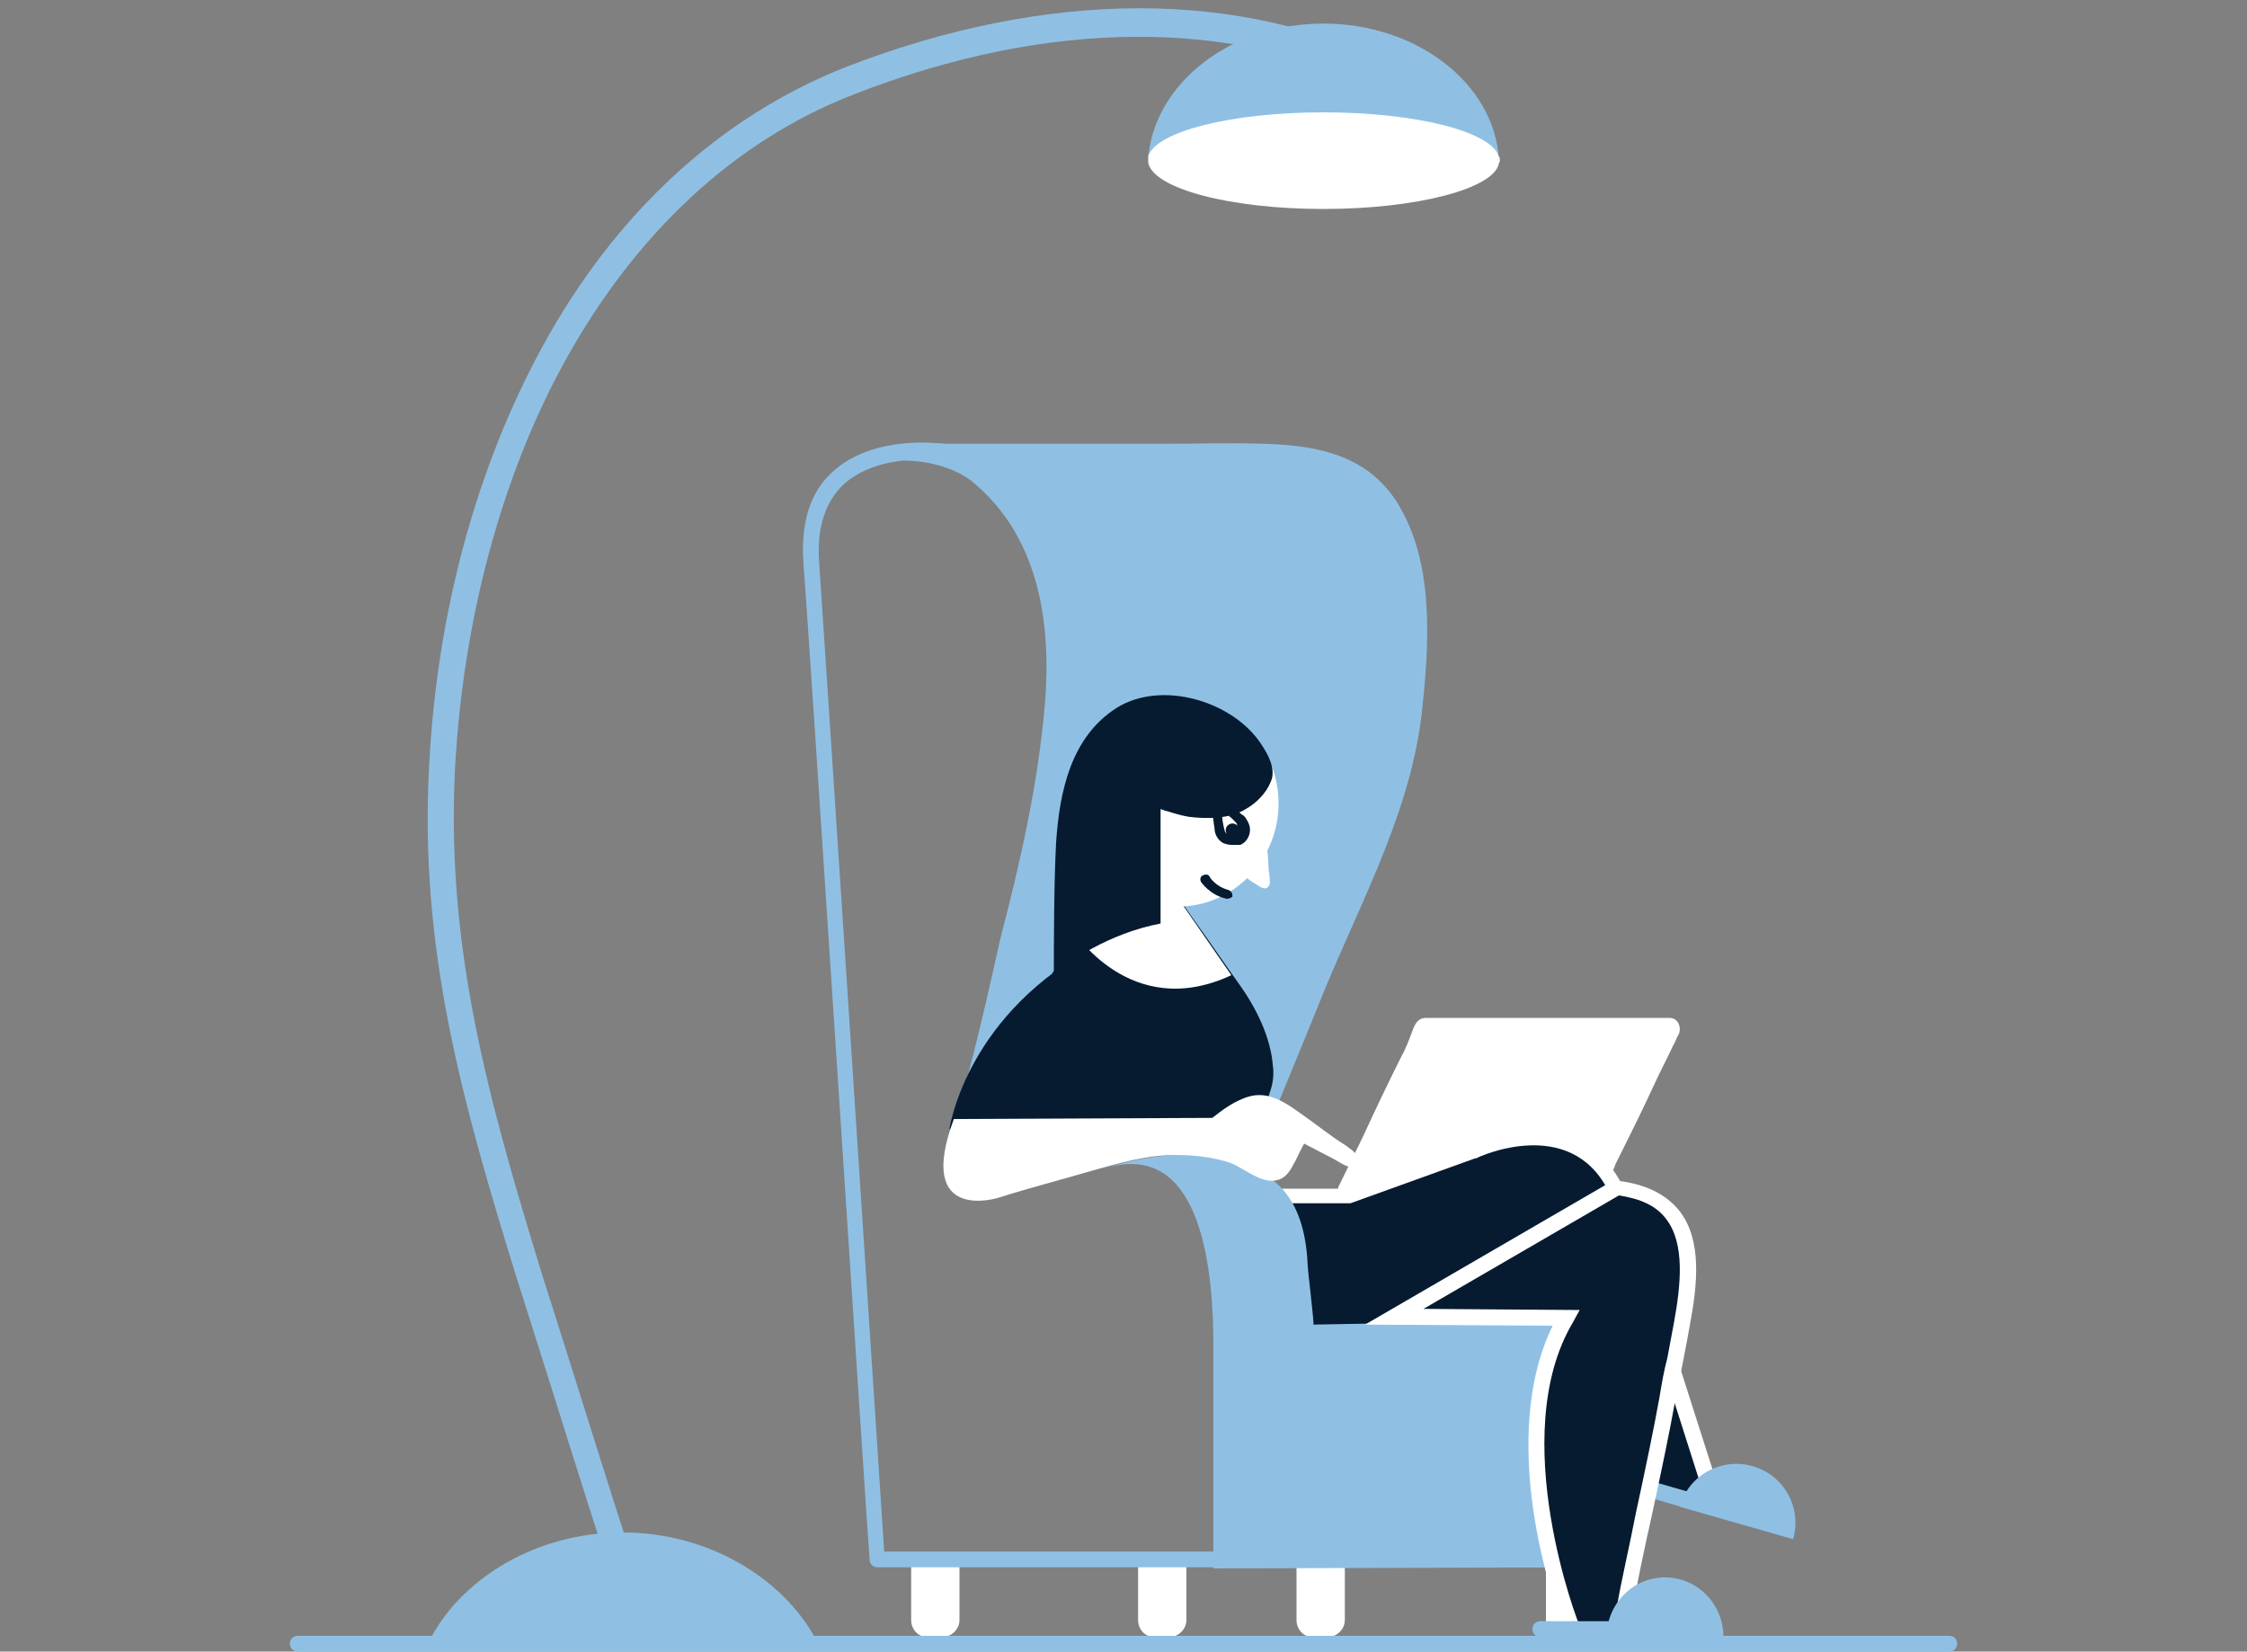 <svg xmlns="http://www.w3.org/2000/svg" width="200" height="147" viewBox="0 0 200 147"><rect x="0" y="0" width="200" height="147" fill="#808080" stroke="none"/><path fill="#FFF" d="M143 105.3c0 .5-.5.9-1 .9h-21.7c-.6 0-1.2 0-1.2-.5.7-1.4 1.5-3.1 2.2-4.5 1.1-2.4 2.2-4.7 3.4-7.1.4-.7.7-1.5 1-2.3.2-.6.5-1.2 1.2-1.2h21.7c.8 0 1.1.9.8 1.5-.2.3-.3.7-.5 1-.5 1.1-1.1 2.2-1.6 3.3-1.1 2.4-2.3 4.8-3.5 7.2-.2.6-.5 1.1-.8 1.7z"/><path fill="#061B30" d="M152.5 133.3l-8.5-26.6-.2-1c-3.8-7.4-12.7-3.2-12.7-3.2l-11 3.9h-6.5l2.1 13.2h20l9.7 12.3"/><path fill="#FFF" d="M151.8 133.5l-8.5-26.7-.2-.9c-3.4-6.6-11.4-3-11.7-2.8h-.1l-11.1 4h-5.8l1.9 11.8H136l9.9 12.6-1.1.9-9.5-12h-20.2l-2.3-14.6h7.2l10.8-3.9c.6-.3 9.7-4.1 13.6 3.6l.1.2.2.9 8.5 26.6-1.4.3z"/><path fill="#8FC0E4" d="M149.5 134.1c.8-2.8 3.7-4.4 6.5-3.6 2.8.8 4.4 3.7 3.6 6.5"/><path fill="#061B30" d="M113.2 106.3l.2 12.8h23.7"/><path fill="#FFF" d="M137.1 119.8h-24.4l-.2-13.5h1.4l.2 12.1h23zM85.4 139.1v5.1c0 .8-.7 1.5-1.5 1.5h-1.4c-.8 0-1.4-.7-1.4-1.5v-5.1M105.6 139.1v5.1c0 .8-.7 1.5-1.5 1.5h-1.4c-.8 0-1.4-.7-1.4-1.5v-5.1M141.8 137.7v6.5c0 .8-.8 1.5-1.5 1.5h-1.4c-.8 0-1.3-.7-1.3-1.5v-6.5M119.7 137.7v6.5c0 .8-.7 1.5-1.5 1.5h-1.4c-.8 0-1.4-.7-1.4-1.5v-6.5"/><path fill="#8FC0E4" d="M108 139.6v-19.8c0-5.8-.7-18.9-10-15.7 4.9-1.7 12.4-2.4 16.2 1.8 1.6 1.8 2.1 4.4 2.2 6.8 0 .4.6 5.2.5 5.2l26.3-.5v22.1l-35.2.1zM82 39.5h21.7c2.9 0 5.8-.1 8.7 0 3.7.1 7.6.6 10.4 3.3.8.8 1.5 1.7 2 2.7 2.8 5.1 2.4 11.9 1.8 17.5-.9 8.9-5.3 16.9-8.7 25.1-1.6 4-3.2 7.8-4.9 12H84.6c.8 0 4.1-15 4.4-16.4 1.8-6.9 3.4-13.9 4-21 .6-7.2-.5-14.8-6.3-19.7-1.5-1.3-4-2-6.2-2l1.5-1.5z"/><path fill="#8FC0E4" d="M109.4 139.5H78.1c-.4 0-.7-.3-.7-.7-.1-.8-5.2-79.6-5.9-88.9-.2-3.4.6-6.1 2.6-7.9 3.7-3.4 9.7-2.5 10-2.5l-.2 1.5c-.1 0-5.6-.8-8.8 2.1-1.6 1.5-2.4 3.8-2.2 6.8.6 8.8 5.3 80.6 5.8 88.2h30.6v1.4z"/><path fill="#061B30" d="M96.8 84.6l7.4-5.7c.8 1.1 1.5 2.2 2.3 3.3 1.3 1.8 2.5 3.6 3.8 5.4 1.5 2.1 2.8 4.7 3 7.3.1.7 0 1.5-.2 2.1l-1.5 4.7-27.1-1.2c0 .2 1.2-9.6 12.3-15.9z"/><path fill="#FFF" d="M84.9 99.6c-3.5 9.4 4 7 4 7 2.8-.9 5.6-1.6 8.3-2.4 2.5-.7 4.9-1.4 7.5-1.4 1.6 0 3.3.2 4.8.7 1.3.5 2.9 2 4.3 1.5.7-.2 1.1-.9 1.4-1.5.1-.1.8-1.7.9-1.7.8.4 1.7.9 2.5 1.3.4.2.8.5 1.3.7.5.2 1.1-.3.9-.9-.2-.4-.7-.7-1.1-1-1.3-.8-2.5-1.8-3.8-2.7-.3-.2-.7-.5-1-.7-1.4-.9-2.7-1.4-4.3-.7-1 .4-1.8 1-2.7 1.7"/><ellipse cx="104.8" cy="71.5" fill="#FFF" rx="9" ry="9.2"/><path fill="#FFF" d="M95.5 82.8s5.1 8.2 14.1 4l-5.4-7.8-4-.8-4.7 4.6z"/><path fill="#8FC0E4" d="M154.3 135.4h-.2l-10.4-3c-.4-.1-.6-.5-.5-.9.1-.4.5-.6.9-.5l10.4 3c.4.1.6.5.5.9-.1.3-.4.5-.7.5zM54.1 139.3c-2.3-7-4.5-14.2-6.7-21.1l-1.3-4.1c-5-16.1-8.8-29.7-7.9-46 .7-13.6 4.2-26.4 10-37.1 6.5-12 15.9-20.6 27-25 18-7 35.4-7 48.9-.1L123 8.2c-12.9-6.6-29.6-6.6-47 .2-10.6 4.1-19.5 12.4-25.8 23.9-5.6 10.2-9 23-9.7 36.1-.8 15.9 2.9 29.3 7.8 45.2l1.3 4.1c2.2 6.9 4.4 14.1 6.7 21.1l-2.2.5z"/><path fill="#8FC0E4" d="M117.8 10.1c8.2 0 14.8 1.7 15.6 3.9-.5-6.6-7.3-11.9-15.6-11.9s-15 5.3-15.6 11.9c.8-2.2 7.5-3.9 15.6-3.9z"/><path fill="#FFF" d="M102.2 14.3V14v.3zM133.5 14.3c0-.1 0-.3-.1-.4v.7c0-.1.1-.2.1-.3zM117.8 18.6c8.3 0 15.1-1.8 15.6-4v-.7c-.7-2.2-7.4-3.9-15.6-3.9s-14.9 1.7-15.6 3.9v.6c.5 2.3 7.3 4.1 15.6 4.1z"/><g><path fill="#8FC0E4" d="M55.4 136.4c-7.7 0-14.2 4.1-17 9.3h34.1c-2.9-5.2-9.4-9.3-17.1-9.3z"/></g><g><path fill="#061B30" d="M112.3 66.3c-2.5-3.9-8.9-5.8-12.9-3.3-4.1 2.6-5.1 7.5-5.4 12-.2 3.6-.2 9.7-.2 11.4l-.3.5.3-.3v.1l.2-.2c1.2-.9 4.6-3.4 9.3-4.3V72h-.1c.2 0 .5.2.7.2.6.2 1.3.4 1.9.5 1.6.2 3.7.2 5.1-.7.9-.5 1.8-1.4 2.2-2.4.5-1.1-.2-2.4-.8-3.3z"/></g><g><path fill="#061B30" d="M144.3 145l.3-1.8c1-5.1 2.9-13.5 3.8-18.6.4-2.2.9-4.5 1.3-6.7 1-5.5 1.3-11.4-5.8-12.1l-19.8 11.5 15.3.1c-6.3 10.5.5 27.6.5 27.6"/><path fill="#FFF" d="M139.3 145.2c-.1-.2-1.8-4.4-2.7-10-.8-4.9-1.1-11.7 1.6-17.2l-16.7-.1 21.7-12.6v-.3l.8.1c2.5.3 4.3 1.2 5.5 2.7 2 2.6 1.6 6.5.9 10.2-.2 1.1-.4 2.2-.6 3.2-.2 1.1-.5 2.3-.7 3.5-.5 2.8-1.3 6.6-2.1 10.3-.7 3.1-1.3 6-1.7 8.3l-.3 1.8-1.4-.2.3-1.8c.4-2.4 1.1-5.3 1.7-8.4.8-3.7 1.6-7.5 2.1-10.3.2-1.2.4-2.4.7-3.5.2-1.1.4-2.1.6-3.2.6-3.3 1-7-.7-9.2-.9-1.2-2.3-1.8-4.2-2.1l-17.4 10.1 13.9.1-.6 1.1c-6 10.1.5 26.9.6 27l-1.3.5z"/></g><g><path fill="#8FC0E4" d="M143 145.7c0-2.9 2.3-5.3 5.2-5.3s5.2 2.4 5.2 5.3"/></g><g><path fill="#8FC0E4" d="M147.9 145.7h-10.8c-.4 0-.7-.3-.7-.7s.3-.7.7-.7h10.8c.4 0 .7.3.7.7s-.3.7-.7.7z"/></g><g><path fill="#FFF" d="M112.7 75c.1.7.2 1.4.2 2.1 0 .3.1.7.1 1 0 .3.1.6-.1.8-.3.4-.8 0-1.1-.2-.4-.2-.7-.5-1.1-.7l-.3-.2 2.3-2.8z"/></g><g><path fill="#061B30" d="M109.6 75.2c-.3 0-.6-.1-.8-.2-.6-.4-.7-1-.7-1.3-.1-.5-.1-.9-.2-1.4l-.1-.6c0-.3.1-.6.4-.7.3-.1.6-.1.8.1l1.1 1 .2.2c.1.1.2.2.4.3.2.2.3.4.4.6.4.8 0 1.7-.7 2h-.8zm-.9-3c.1.4.1.9.2 1.3s.1.6.3.7c.2.1.4.1.6 0 .3-.1.4-.5.3-.8 0-.1-.1-.2-.2-.3l-.3-.3c-.1-.1-.2-.1-.2-.2l-.7-.4z"/><ellipse cx="109.7" cy="73.9" fill="#061B30" rx=".6" ry=".6" transform="rotate(-24.92 109.69 73.906)"/></g><g><path fill="#061B30" d="M109.2 80c-.1 0-.1 0 0 0-1.5-.3-2.3-1.5-2.3-1.5-.1-.2-.1-.5.2-.6.2-.1.5-.1.6.2 0 0 .5.8 1.6 1.1.3.1.4.3.4.6-.1.1-.3.2-.5.2z"/></g><g><path fill="#8FC0E4" d="M173.5 147h-147c-.4 0-.7-.3-.7-.7s.3-.7.7-.7h147c.4 0 .7.3.7.7s-.3.7-.7.7z"/></g></svg>